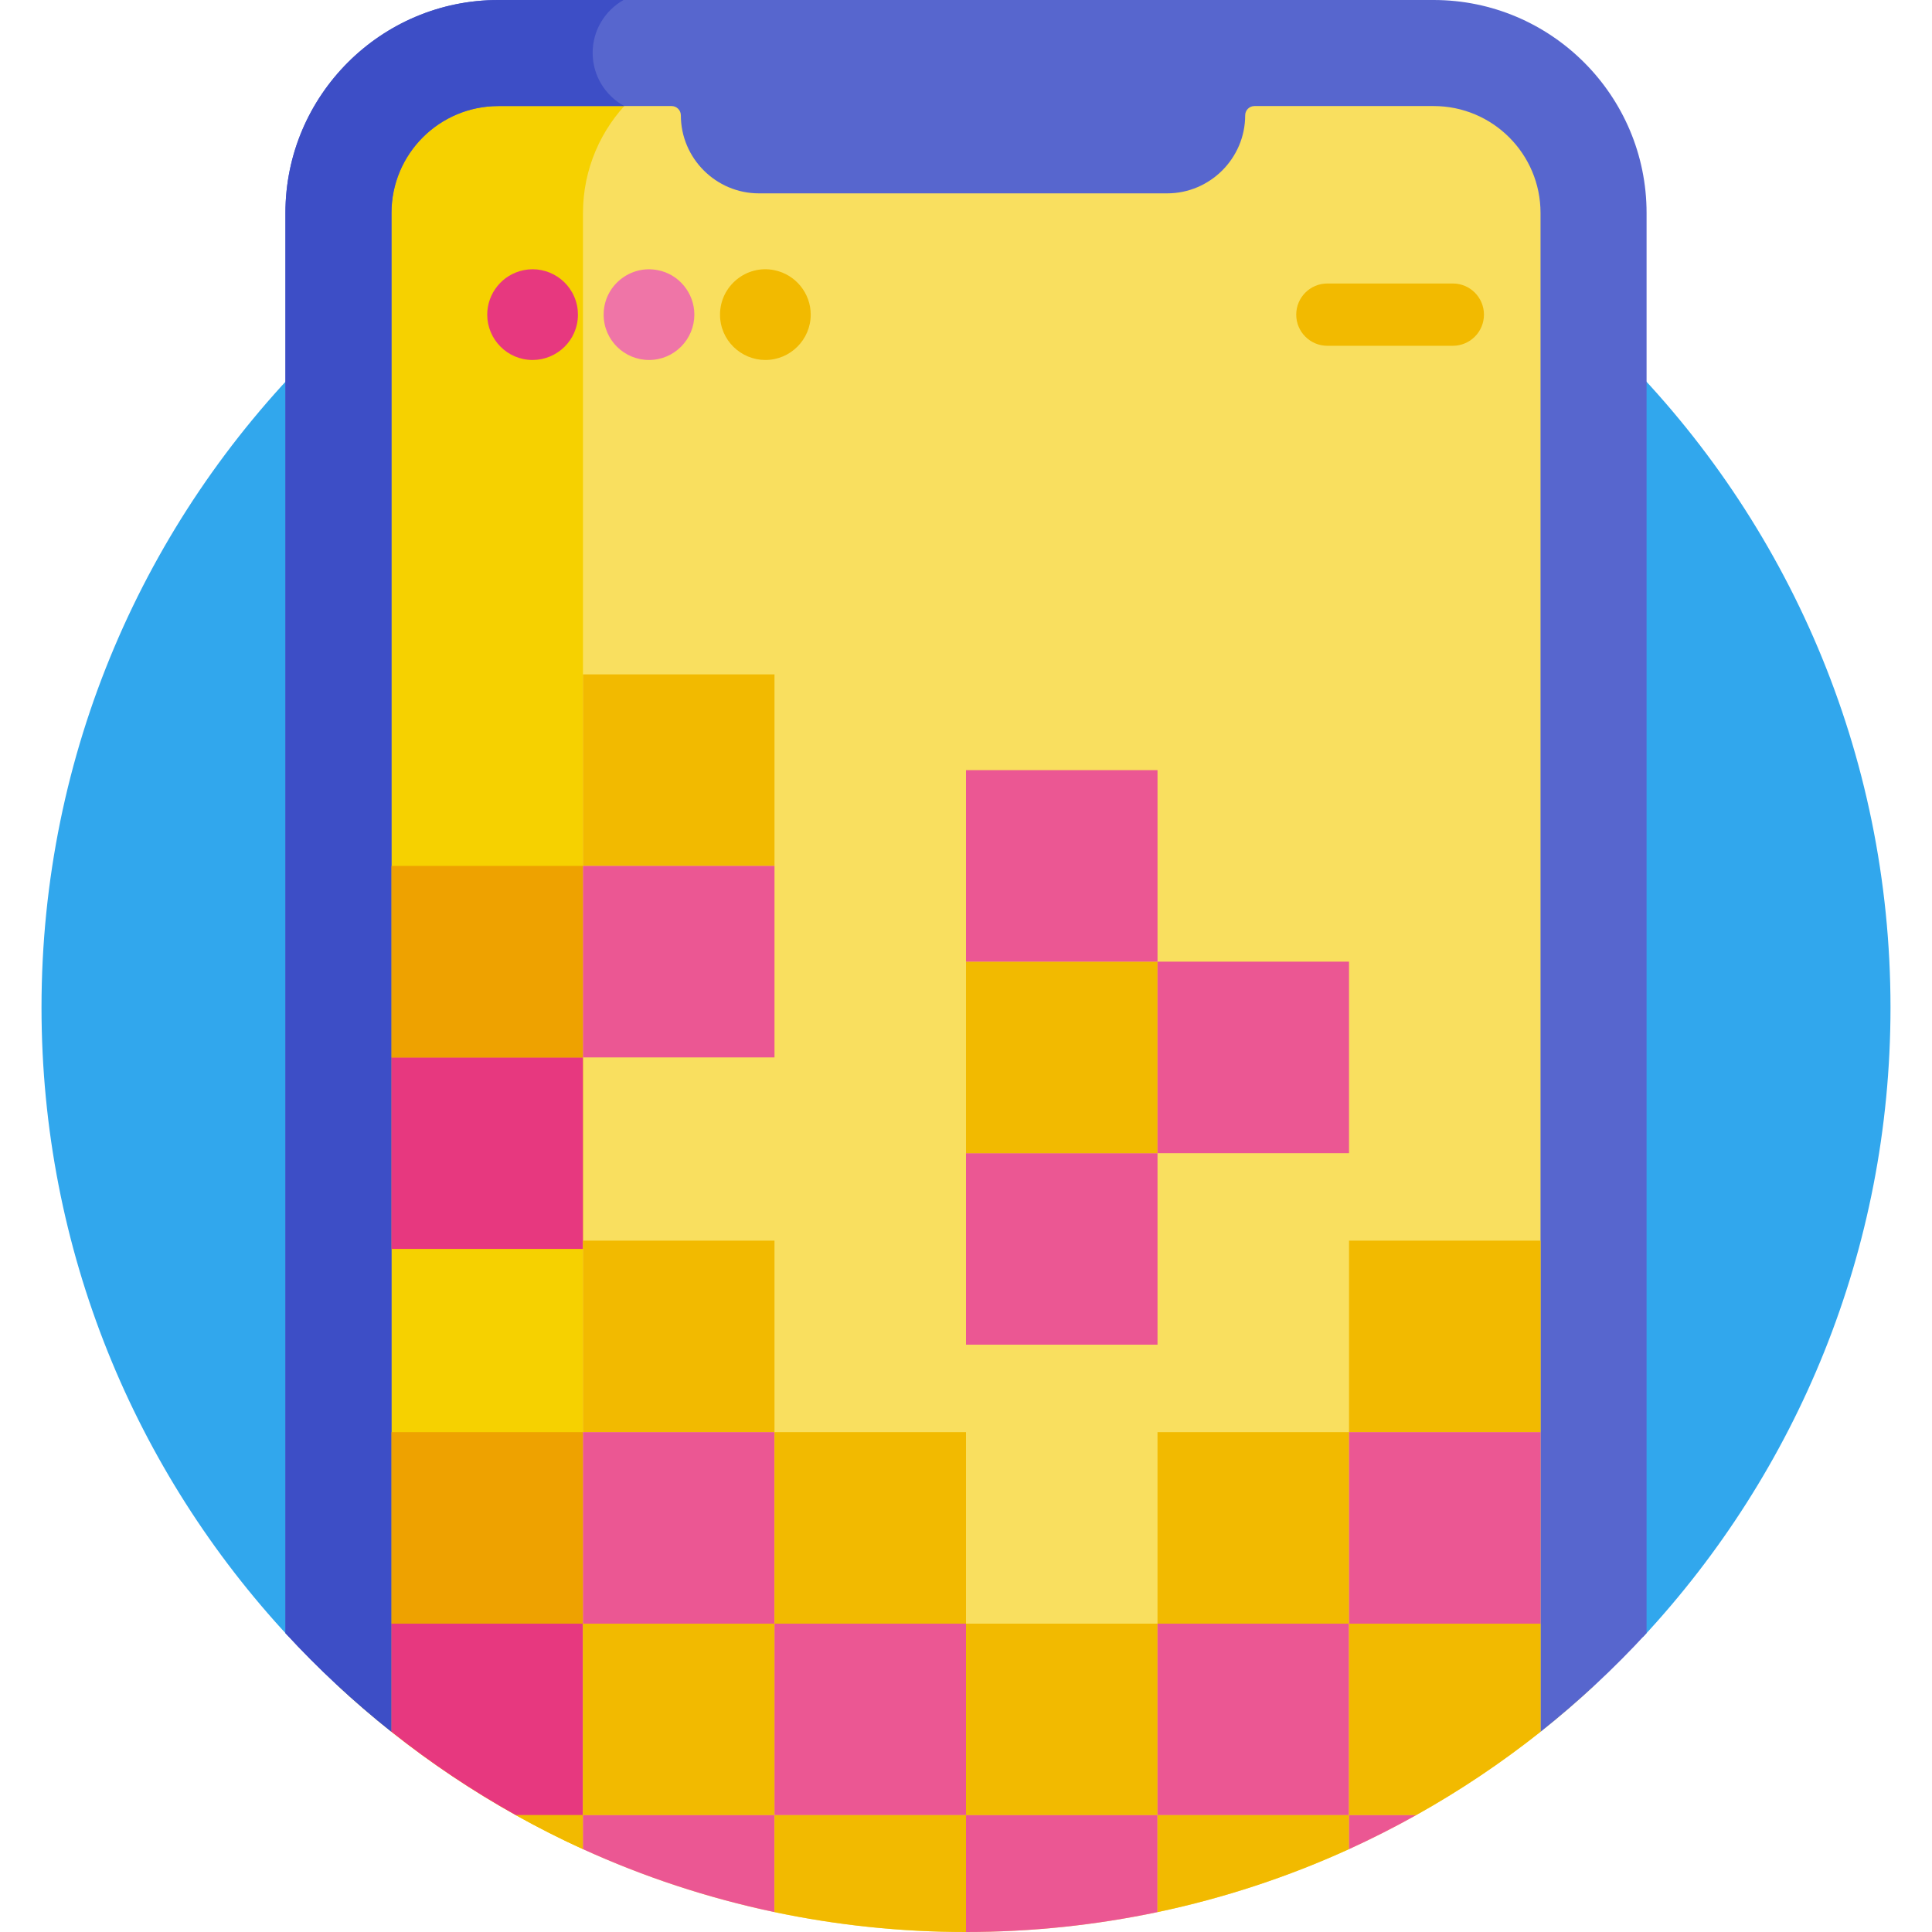 <?xml version="1.0" encoding="iso-8859-1"?>
<!-- Generator: Adobe Illustrator 21.0.0, SVG Export Plug-In . SVG Version: 6.00 Build 0)  -->
<svg version="1.1" id="Capa_1" xmlns="http://www.w3.org/2000/svg" xmlns:xlink="http://www.w3.org/1999/xlink" x="0px" y="0px"
	 viewBox="0 0 512 512" style="enable-background:new 0 0 512 512;" xml:space="preserve">
<g>
	<path style="fill:#31A7ED;" d="M435.43,433.799c40.678-43.738,65.571-102.358,65.571-166.8
		c0-135.31-109.691-245.001-245.001-245.001s-245,109.69-245,245.001c0,64.442,24.893,123.061,65.571,166.8H435.43z"/>
	<path style="fill:#F9DF5F;" d="M379.921,14.052H132.079c-23.313,0-42.387,19.074-42.387,42.387c0,6.7,0,233.713,0,390.448
		C133.378,487.295,191.799,512,256,512c64.201,0,122.622-24.705,166.308-65.113c0-71.841,0-377.667,0-390.448
		C422.308,33.126,403.234,14.052,379.921,14.052z"/>
	<path style="fill:#F6D100;" d="M154.496,56.439c0-23.313,19.074-42.386,42.387-42.386h-64.804
		c-23.313,0-42.387,19.074-42.387,42.386c0,6.7,0,233.713,0,390.448c19.047,17.618,40.897,32.248,64.804,43.15
		C154.496,301.849,154.496,61.397,154.496,56.439z"/>
	<path style="fill:#5766CE;" d="M436.36,432.799V56.44C436.36,25.319,411.043,0,379.921,0H132.079
		C100.958,0,75.64,25.319,75.64,56.44v376.36c8.669,9.426,18.066,18.17,28.105,26.144V56.44c0-15.649,12.686-28.335,28.335-28.335
		h45.893c1.359,0,2.46,1.101,2.46,2.46v0c0,11.372,9.304,20.676,20.676,20.676h108.199c11.372,0,20.676-9.304,20.676-20.676v0
		c0-1.359,1.102-2.46,2.46-2.46h47.478c15.649,0,28.335,12.686,28.335,28.334v402.504
		C418.295,450.969,427.691,442.225,436.36,432.799z"/>
	<g>
		<path style="fill:#3D4EC6;" d="M157.058,13.998c0-6.01,3.305-11.241,8.191-13.998h-33.171C100.958,0,75.64,25.318,75.64,56.439
			v376.36c8.669,9.426,18.066,18.17,28.105,26.144V56.439c0-15.649,12.686-28.335,28.335-28.335h33.349
			C160.442,25.376,157.058,20.083,157.058,13.998z"/>
	</g>
	<rect x="103.744" y="280.224" style="fill:#E7387F;" width="50.752" height="50.752"/>
	<rect x="154.496" y="328.782" style="fill:#F2BA00;" width="50.752" height="50.752"/>
	
		<rect x="256" y="305.6" transform="matrix(6.123234e-17 -1 1 6.123234e-17 -49.599 612.352)" style="fill:#EB5793;" width="50.752" height="50.752"/>
	
		<rect x="256" y="254.848" transform="matrix(6.123234e-17 -1 1 6.123234e-17 1.153 561.6)" style="fill:#F2BA00;" width="50.752" height="50.752"/>
	<rect x="154.496" y="178.72" style="fill:#F2BA00;" width="50.752" height="50.752"/>
	
		<rect x="256" y="204.096" transform="matrix(6.123234e-17 -1 1 6.123234e-17 51.905 510.848)" style="fill:#EB5793;" width="50.752" height="50.752"/>
	<rect x="357.504" y="328.782" style="fill:#F2BA00;" width="50.752" height="50.752"/>
	<rect x="103.744" y="379.534" style="fill:#EEA200;" width="50.752" height="50.752"/>
	<rect x="103.744" y="229.472" style="fill:#EEA200;" width="50.752" height="50.752"/>
	<rect x="154.496" y="229.472" style="fill:#EB5793;" width="50.752" height="50.752"/>
	<rect x="154.496" y="379.534" style="fill:#EB5793;" width="50.752" height="50.752"/>
	<rect x="205.248" y="379.534" style="fill:#F2BA00;" width="50.752" height="50.752"/>
	
		<rect x="306.752" y="254.848" transform="matrix(6.123234e-17 -1 1 6.123234e-17 51.905 612.352)" style="fill:#EB5793;" width="50.752" height="50.752"/>
	<rect x="306.752" y="379.534" style="fill:#F2BA00;" width="50.752" height="50.752"/>
	<rect x="357.504" y="379.534" style="fill:#EB5793;" width="50.752" height="50.752"/>
	<path style="fill:#E7387F;" d="M103.744,458.943c10.347,8.219,21.376,15.612,32.984,22.095h17.768v-50.752h-50.752V458.943z"/>
	<rect x="154.496" y="430.286" style="fill:#F2BA00;" width="50.752" height="50.752"/>
	<rect x="205.248" y="430.286" style="fill:#EB5793;" width="50.752" height="50.752"/>
	<rect x="256" y="430.286" style="fill:#F2BA00;" width="50.752" height="50.752"/>
	<rect x="306.752" y="430.286" style="fill:#EB5793;" width="50.752" height="50.752"/>
	<path style="fill:#F2BA00;" d="M357.504,481.038h17.767c11.609-6.483,22.638-13.877,32.985-22.095v-28.656h-50.752V481.038z"/>
	<path style="fill:#F2BA00;" d="M154.496,490.041v-9.003h-17.768C142.513,484.268,148.436,487.279,154.496,490.041z"/>
	<path style="fill:#EB5793;" d="M154.496,490.041c16.063,7.322,33.056,12.954,50.752,16.682v-25.685h-50.752V490.041z"/>
	<path style="fill:#F2BA00;" d="M205.248,506.723C221.624,510.173,238.598,512,256,512h0l0-30.962h-50.752V506.723z"/>
	<path style="fill:#EB5793;" d="M256,512c17.402,0,34.376-1.827,50.752-5.277v-25.685H256V512z"/>
	<path style="fill:#F2BA00;" d="M306.752,506.723c17.696-3.728,34.689-9.36,50.752-16.682v-9.003h-50.752V506.723z"/>
	<path style="fill:#EB5793;" d="M357.504,481.038v9.003c6.06-2.763,11.983-5.773,17.767-9.003H357.504z"/>
	<g>
		<path style="fill:#E7387F;" d="M141.139,95.4c-6.689,0-12.019-5.455-12.019-12.019c0-5.569,3.911-10.619,9.676-11.791
			c6.306-1.271,12.773,2.738,14.134,9.447c0.156,0.769,0.227,1.563,0.227,2.344C153.158,90.229,147.55,95.4,141.139,95.4z"/>
	</g>
	<g>
		<path style="fill:#EF75A7;" d="M171.992,95.4c-6.486,0-12.019-5.24-12.019-12.019c0-7.72,7.118-13.25,14.363-11.779
			c5.523,1.036,9.675,6.019,9.675,11.779C184.01,89.881,178.733,95.4,171.992,95.4z"/>
	</g>
	<g>
		<path style="fill:#F2BA00;" d="M202.832,95.4c-6.436,0-12.019-5.201-12.019-12.019c0-7.568,6.958-13.283,14.363-11.791
			c5.737,1.167,9.675,6.181,9.675,11.791C214.851,89.979,209.466,95.4,202.832,95.4z"/>
	</g>
	<g>
		<path style="fill:#F2BA00;" d="M385.008,91.638h-33.24c-4.559,0-8.255-3.696-8.255-8.255c0-4.56,3.696-8.255,8.255-8.255h33.24
			c4.559,0,8.255,3.696,8.255,8.255C393.263,87.943,389.567,91.638,385.008,91.638z"/>
	</g>
</g>
<g>
</g>
<g>
</g>
<g>
</g>
<g>
</g>
<g>
</g>
<g>
</g>
<g>
</g>
<g>
</g>
<g>
</g>
<g>
</g>
<g>
</g>
<g>
</g>
<g>
</g>
<g>
</g>
<g>
</g>
</svg>
